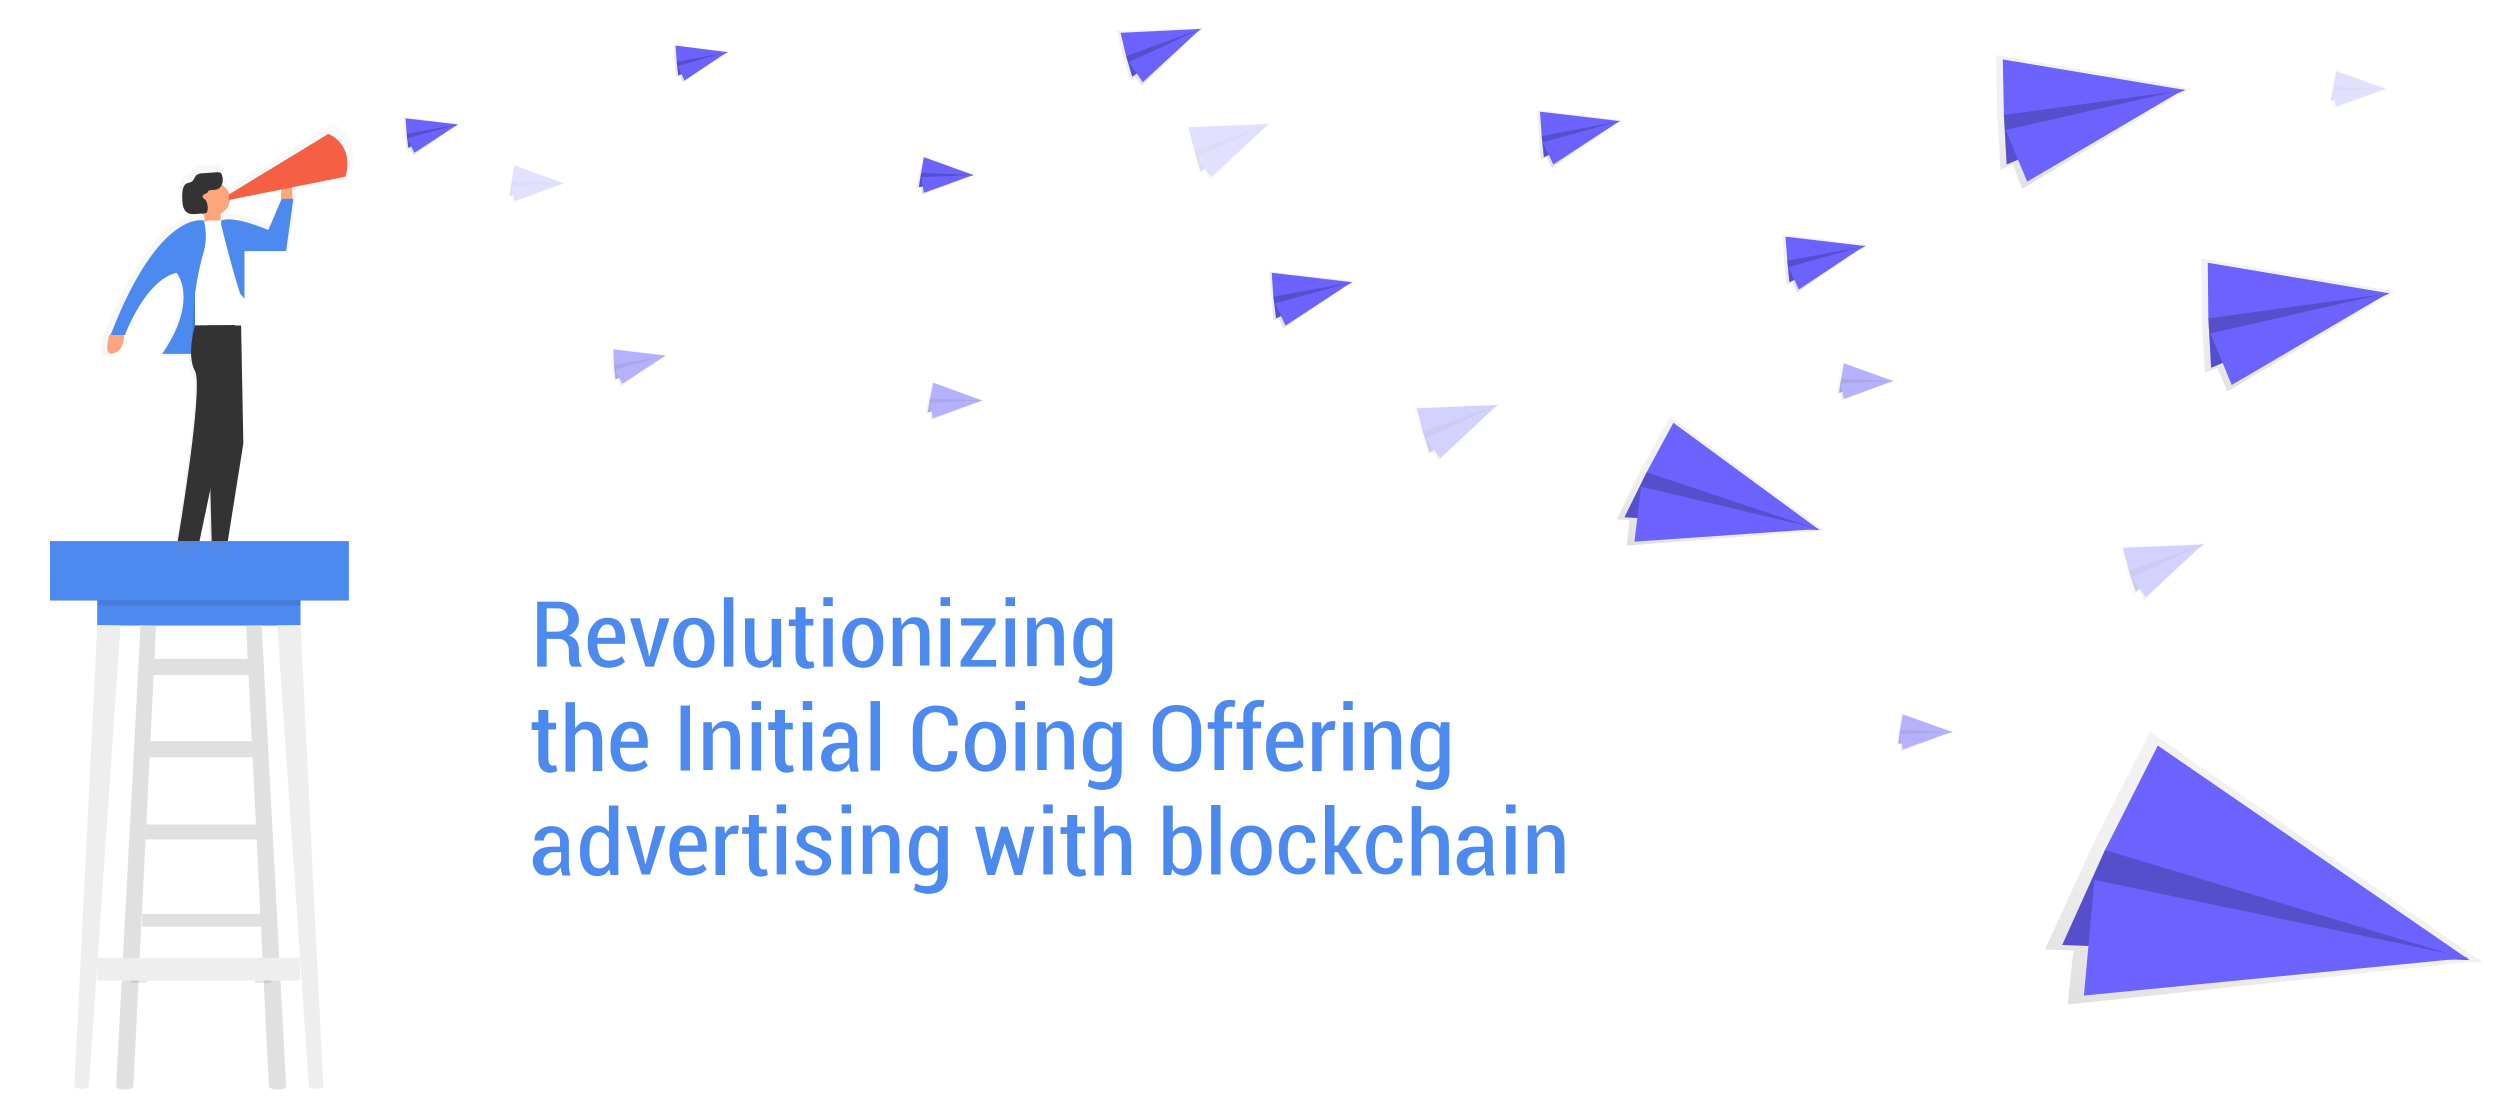 <?xml version="1.0" encoding="utf-8"?>
<!-- Generator: Adobe Illustrator 22.0.1, SVG Export Plug-In . SVG Version: 6.00 Build 0)  -->
<svg version="1.1" id="Layer_1" xmlns="http://www.w3.org/2000/svg" xmlns:xlink="http://www.w3.org/1999/xlink" x="0px" y="0px"
	 viewBox="0 0 450 200" style="enable-background:new 0 0 450 200;" xml:space="preserve">
<style type="text/css">
	.st0{fill:#4D8AF0;}
	.st1{fill:#EEEEEE;}
	.st2{fill:#E0E0E0;}
	.st3{opacity:0.5;}
	.st4{fill:url(#SVGID_1_);}
	.st5{fill:#FDA57D;}
	.st6{opacity:0.1;enable-background:new    ;}
	.st7{fill:#FFFFFF;}
	.st8{fill:#333333;}
	.st9{fill:#F55F44;}
	.st10{fill:url(#SVGID_2_);}
	.st11{fill:#6C63FF;}
	.st12{opacity:0.2;enable-background:new    ;}
	.st13{fill:url(#SVGID_3_);}
	.st14{fill:url(#SVGID_4_);}
	.st15{fill:url(#SVGID_5_);}
	.st16{fill:url(#SVGID_6_);}
	.st17{opacity:0.2;}
	.st18{fill:url(#SVGID_7_);}
	.st19{opacity:0.3;}
	.st20{fill:url(#SVGID_8_);}
	.st21{fill:url(#SVGID_9_);}
	.st22{fill:url(#SVGID_10_);}
	.st23{fill:url(#SVGID_11_);}
	.st24{fill:url(#SVGID_12_);}
	.st25{fill:url(#SVGID_13_);}
	.st26{fill:url(#SVGID_14_);}
	.st27{fill:url(#SVGID_15_);}
	.st28{fill:url(#SVGID_16_);}
	.st29{fill:url(#SVGID_17_);}
	.st30{fill:url(#SVGID_18_);}
	.st31{fill:url(#SVGID_19_);}
	.st32{fill:url(#SVGID_20_);}
	.st33{fill:url(#SVGID_21_);}
	.st34{enable-background:new    ;}
</style>
<rect x="17.5" y="107.4" class="st0" width="36.6" height="5.2"/>
<path class="st1" d="M17.5,112.5l-4.1,82.9c0,0.3,0.6,0.6,1.3,0.6l0,0c0.7,0,1.3-0.2,1.3-0.5l5.7-82.9L17.5,112.5z"/>
<path class="st1" d="M54.1,112.5l4.1,82.9c0,0.3-0.6,0.6-1.3,0.6l0,0c-0.7,0-1.3-0.2-1.3-0.5l-5.7-82.9L54.1,112.5z"/>
<path class="st2" d="M25.3,112.6l-4.4,82.9c0,0.3,0.6,0.6,1.3,0.6h0.5c0.7,0,1.3-0.3,1.3-0.5l4.1-82.9L25.3,112.6z"/>
<path class="st2" d="M47.1,112.6l4.4,82.9c0,0.3-0.6,0.6-1.3,0.6h-0.5c-0.7,0-1.3-0.3-1.3-0.5l-4.1-82.9L47.1,112.6z"/>
<rect x="25.6" y="164.5" class="st2" width="23.7" height="2.3"/>
<rect x="26.1" y="148.4" class="st2" width="20.2" height="2.7"/>
<rect x="26.1" y="133.4" class="st2" width="20.2" height="2.9"/>
<rect x="27.1" y="118.6" class="st2" width="18.4" height="2.9"/>
<rect x="9" y="97.4" class="st0" width="53.8" height="10.7"/>
<g class="st3">
	
		<linearGradient id="SVGID_1_" gradientUnits="userSpaceOnUse" x1="189.994" y1="694.292" x2="189.994" y2="617.318" gradientTransform="matrix(1 0 0 1 -149.07 -595)">
		<stop  offset="0" style="stop-color:#808080;stop-opacity:0.25"/>
		<stop  offset="0.54" style="stop-color:#808080;stop-opacity:0.12"/>
		<stop  offset="1" style="stop-color:#808080;stop-opacity:0.1"/>
	</linearGradient>
	<path class="st4" d="M59.9,22.3L41.2,33.8C41.1,33,40.6,32.4,40,32c0.2-0.5,0.2-1.1,0.1-1.7c0-0.2-0.1-0.3-0.2-0.5
		c-0.2-0.2-0.5-0.2-0.7-0.2l-3,0.2c-0.3,0-0.7,0.1-1,0.3c-0.4,0.3-0.5,1-1,1.3c-0.3,0.2-0.6,0.2-1,0.3c-0.7,0.4-0.8,1.4-0.9,2.2
		c0,1.1,0,2.5,0.7,3.2c0.6,0.5,1.4,0.5,2.1,0.4l0.7,0c0.2,0.1,0.4,0.2,0.6,0.3v1h-0.1c0,0-8.4-2.3-17.6,21.5h-0.1
		c0,0-1.4,4.3,0.8,3.6c1.9-0.7,1.9-2.9,1.9-3.4h0.1c0,0,3.8-10.4,9.8-11.7c0,0,4.3,5.1-2.7,15.3h5.5c0,1.1,0.2,2.3,0.7,3.3
		c1.7,3.1-3.3,32.1-3.3,32.1h4.1l2-9.6l0.2,9.6h3l3-18.5l-0.4-22.3v-5.8l0.5,0.7v-8.9H52l1.4-9.9h-0.1c0-0.7,0-1.4-0.1-2.1l10.1-2
		C64.8,24.1,59.9,22.3,59.9,22.3z M51.1,34.7l-2.4,5.7c0,0-6.5-2.8-8.9-1.8h-0.1v-1.2c1-0.5,1.7-1.5,1.7-2.6l9.8-1.9
		C51,33.4,51,34.1,51.1,34.7L51.1,34.7z"/>
</g>
<path class="st5" d="M52.6,36.2c0,0,0.3-4.2-1.1-3.3c-1.4,0.9-0.8,3.6-0.8,3.6L52.6,36.2z"/>
<path class="st5" d="M19.7,60.2c0,0-1.3,4.1,0.8,3.4c2.1-0.7,1.8-3.4,1.8-3.4S19.7,60.2,19.7,60.2z"/>
<rect x="36.8" y="38.1" class="st5" width="2.9" height="2.4"/>
<rect x="34.5" y="51.4" class="st0" width="2.3" height="10.9"/>
<rect x="34.5" y="51.4" class="st6" width="2.3" height="10.9"/>
<path class="st7" d="M37.9,39.7h2.7c1.6,0,2.8,1.2,2.8,2.6v16.3l0,0h-8.3l0,0V42.3C35.1,40.9,36.4,39.7,37.9,39.7z"/>
<ellipse class="st5" cx="38" cy="35.8" rx="3.4" ry="3.1"/>
<path class="st0" d="M36.7,39.7c0,0-8-2.2-16.8,20.6h2.6c0,0,3.6-9.9,9.3-11.2c0,0,4.1,4.8-2.6,14.6h5.4v-3.2
	c0-4.9,0.6-9.8,1.9-14.6C37.2,43.8,37.2,41.7,36.7,39.7z"/>
<path class="st0" d="M39.8,39.7v0.7c0,0,1.8,7.5,3.4,12.4l0.8,1v-8.6h7.5l1.3-9.4h-2.1l-2.4,5.6C48.3,41.4,42.1,38.7,39.8,39.7z"/>
<path class="st8" d="M35.1,58.6c0,0-1.6,5.3,0,8.2c1.6,2.9-3.1,30.6-3.1,30.6h3.9l5.5-26.1l0.9-12.8L35.1,58.6z"/>
<polygon class="st8" points="43.4,58.6 43.8,79.8 41,97.4 38.1,97.4 37.1,58.6 "/>
<path class="st8" d="M37.4,34.6c0-0.1,0.1-0.2,0.2-0.3c0.1,0,0.2-0.1,0.3-0.1c0.7,0,1.5,0,1.9-0.7c0.3-0.5,0.4-1.2,0.2-1.8
	c0-0.2-0.1-0.3-0.2-0.5c-0.2-0.2-0.4-0.2-0.7-0.2l-2.8,0.2c-0.3,0-0.6,0.1-0.9,0.3c-0.4,0.3-0.5,1-0.9,1.2c-0.3,0.2-0.6,0.2-0.9,0.3
	c-0.6,0.3-0.8,1.3-0.8,2.1c0,1.1,0,2.4,0.7,3c0.5,0.5,1.3,0.5,2,0.4l1.3-0.1c0.1,0,0.2,0,0.4-0.1c0.1-0.2,0.2-0.5,0.2-0.7
	c0-0.6-0.1-1.3-0.5-1.7c-0.1-0.1-0.2-0.1-0.3-0.2C36.1,35,37.2,34.9,37.4,34.6z"/>
<path class="st9" d="M59.1,24.1c0,0,4.7,1.7,3.1,7.7L41.2,36v-1L59.1,24.1z"/>
<rect x="17.6" y="108" class="st6" width="36.5" height="1"/>
<rect x="23.6" y="176.4" class="st6" width="2.9" height="0.5"/>
<rect x="45.9" y="176.4" class="st6" width="2.9" height="0.5"/>
<rect x="17.5" y="172.4" class="st1" width="36.5" height="4.1"/>
<linearGradient id="SVGID_2_" gradientUnits="userSpaceOnUse" x1="261.448" y1="1039.295" x2="261.448" y2="1032.398" gradientTransform="matrix(0.998 -6.540313e-02 6.540313e-02 0.998 -250.789 -992.379)">
	<stop  offset="0" style="stop-color:#808080;stop-opacity:0.25"/>
	<stop  offset="0.54" style="stop-color:#808080;stop-opacity:0.12"/>
	<stop  offset="1" style="stop-color:#808080;stop-opacity:0.1"/>
</linearGradient>
<polygon class="st10" points="82.4,22.5 82.8,22.3 82.7,22.3 82.7,22.3 82.7,22.3 72.6,21.1 72.9,24.2 73.2,27 73.8,26.6 74.4,27.9 
	"/>
<polygon class="st11" points="73.2,24.1 73.5,26.6 82.4,22.4 74.7,22.5 "/>
<polygon class="st12" points="73.2,24.1 73.5,26.6 82.4,22.4 74.7,22.5 "/>
<polygon class="st11" points="73,21.3 82.4,22.4 73.2,24.1 "/>
<polygon class="st11" points="74.6,27.5 82.4,22.4 73.3,24.9 "/>
<linearGradient id="SVGID_3_" gradientUnits="userSpaceOnUse" x1="310.802" y1="1029.475" x2="310.802" y2="1022.577" gradientTransform="matrix(0.998 -6.540313e-02 6.540313e-02 0.998 -250.789 -992.379)">
	<stop  offset="0" style="stop-color:#808080;stop-opacity:0.25"/>
	<stop  offset="0.54" style="stop-color:#808080;stop-opacity:0.12"/>
	<stop  offset="1" style="stop-color:#808080;stop-opacity:0.1"/>
</linearGradient>
<polygon class="st13" points="131,9.5 131.4,9.3 131.3,9.3 131.3,9.2 131.2,9.3 121.2,8.1 121.4,11.2 121.8,13.9 122.4,13.6 
	122.9,14.8 "/>
<polygon class="st11" points="121.8,11.1 122.1,13.6 131,9.4 123.3,9.5 "/>
<polygon class="st12" points="121.8,11.1 122.1,13.6 131,9.4 123.3,9.5 "/>
<polygon class="st11" points="121.6,8.2 131,9.4 121.8,11.1 "/>
<polygon class="st11" points="123.2,14.5 131,9.3 122,11.9 "/>
<linearGradient id="SVGID_4_" gradientUnits="userSpaceOnUse" x1="258.209" y1="1191.161" x2="258.209" y2="1180.57" gradientTransform="matrix(0.973 -0.233 0.233 0.973 -317.821 -1084.087)">
	<stop  offset="0" style="stop-color:#808080;stop-opacity:0.25"/>
	<stop  offset="0.54" style="stop-color:#808080;stop-opacity:0.12"/>
	<stop  offset="1" style="stop-color:#808080;stop-opacity:0.1"/>
</linearGradient>
<polygon class="st14" points="216.1,5.4 216.7,5 216.5,5 216.6,5 216.5,5 201,5.6 202.2,10.3 203.5,14.3 204.3,13.8 205.5,15.4 "/>
<polygon class="st11" points="202.7,10.1 203.8,13.8 216.2,5.2 204.5,7.4 "/>
<polygon class="st12" points="202.7,10.1 203.8,13.8 216.2,5.2 204.5,7.4 "/>
<polygon class="st11" points="201.7,5.9 216.2,5.2 202.7,10.1 "/>
<polygon class="st11" points="205.7,14.8 216.1,5.2 203.2,11.2 "/>
<linearGradient id="SVGID_5_" gradientUnits="userSpaceOnUse" x1="491.558" y1="786.146" x2="491.558" y2="779.256" gradientTransform="matrix(0.984 0.177 -0.177 0.984 -174.831 -825.067)">
	<stop  offset="0" style="stop-color:#808080;stop-opacity:0.25"/>
	<stop  offset="0.54" style="stop-color:#808080;stop-opacity:0.12"/>
	<stop  offset="1" style="stop-color:#808080;stop-opacity:0.1"/>
</linearGradient>
<polygon class="st15" points="175.2,31.6 175.6,31.5 175.5,31.5 175.5,31.5 175.5,31.5 166.1,28.1 165.5,31.1 165,33.8 165.7,33.7 
	166,35 "/>
<polygon class="st11" points="165.8,31.1 165.4,33.7 175.2,31.5 167.6,29.9 "/>
<polygon class="st12" points="165.8,31.1 165.4,33.7 175.2,31.5 167.6,29.9 "/>
<polygon class="st11" points="166.3,28.3 175.2,31.5 165.8,31.1 "/>
<polygon class="st11" points="166.3,34.7 175.2,31.5 165.8,31.9 "/>
<g class="st3">
	
		<linearGradient id="SVGID_6_" gradientUnits="userSpaceOnUse" x1="296.036" y1="1083.248" x2="296.036" y2="1076.351" gradientTransform="matrix(0.998 -6.540313e-02 6.540313e-02 0.998 -250.789 -992.379)">
		<stop  offset="0" style="stop-color:#808080;stop-opacity:0.25"/>
		<stop  offset="0.54" style="stop-color:#808080;stop-opacity:0.12"/>
		<stop  offset="1" style="stop-color:#808080;stop-opacity:0.1"/>
	</linearGradient>
	<polygon class="st16" points="119.8,64.1 120.2,63.9 120.1,63.9 120.1,63.9 120,63.9 110,62.7 110.2,65.8 110.5,68.5 111.2,68.3 
		111.7,69.5 	"/>
	<polygon class="st11" points="110.5,65.7 110.8,68.3 119.8,64 112.1,64.2 	"/>
	<polygon class="st12" points="110.5,65.7 110.8,68.3 119.8,64 112.1,64.2 	"/>
	<polygon class="st11" points="110.4,62.9 119.8,64 110.5,65.7 	"/>
	<polygon class="st11" points="112,69.1 119.8,64 110.7,66.5 	"/>
</g>
<g class="st17">
	
		<linearGradient id="SVGID_7_" gradientUnits="userSpaceOnUse" x1="266.184" y1="1210.599" x2="266.184" y2="1200.004" gradientTransform="matrix(0.973 -0.233 0.233 0.973 -317.821 -1084.087)">
		<stop  offset="0" style="stop-color:#808080;stop-opacity:0.25"/>
		<stop  offset="0.54" style="stop-color:#808080;stop-opacity:0.12"/>
		<stop  offset="1" style="stop-color:#808080;stop-opacity:0.1"/>
	</linearGradient>
	<polygon class="st18" points="228.4,22.4 228.9,22.1 228.8,22.1 228.8,22 228.8,22.1 213.3,22.7 214.5,27.3 215.7,31.4 216.6,30.8 
		217.8,32.5 	"/>
	<polygon class="st11" points="215,27.1 216.1,30.9 228.5,22.3 216.8,24.4 	"/>
	<polygon class="st12" points="215,27.1 216.1,30.9 228.5,22.3 216.8,24.4 	"/>
	<polygon class="st11" points="213.9,22.9 228.5,22.3 215,27.1 	"/>
	<polygon class="st11" points="218,31.9 228.4,22.3 215.4,28.2 	"/>
</g>
<g class="st19">
	
		<linearGradient id="SVGID_8_" gradientUnits="userSpaceOnUse" x1="294.369" y1="1269.402" x2="294.369" y2="1258.807" gradientTransform="matrix(0.973 -0.233 0.233 0.973 -317.821 -1084.087)">
		<stop  offset="0" style="stop-color:#808080;stop-opacity:0.25"/>
		<stop  offset="0.54" style="stop-color:#808080;stop-opacity:0.12"/>
		<stop  offset="1" style="stop-color:#808080;stop-opacity:0.1"/>
	</linearGradient>
	<polygon class="st20" points="269.5,73 270,72.7 269.9,72.7 269.9,72.6 269.9,72.7 254.4,73.3 255.7,77.9 256.9,82 257.7,81.4 
		258.9,83.1 	"/>
	<polygon class="st11" points="256.1,77.7 257.3,81.5 269.6,72.9 257.9,75 	"/>
	<polygon class="st12" points="256.1,77.7 257.3,81.5 269.6,72.9 257.9,75 	"/>
	<polygon class="st11" points="255,73.5 269.6,72.9 256.1,77.7 	"/>
	<polygon class="st11" points="259.2,82.5 269.5,72.9 256.6,78.9 	"/>
</g>
<g class="st19">
	
		<linearGradient id="SVGID_9_" gradientUnits="userSpaceOnUse" x1="412.136" y1="1323.39" x2="412.136" y2="1312.796" gradientTransform="matrix(0.973 -0.233 0.233 0.973 -317.821 -1084.087)">
		<stop  offset="0" style="stop-color:#808080;stop-opacity:0.25"/>
		<stop  offset="0.54" style="stop-color:#808080;stop-opacity:0.12"/>
		<stop  offset="1" style="stop-color:#808080;stop-opacity:0.1"/>
	</linearGradient>
	<polygon class="st21" points="396.6,98.1 397.2,97.7 397,97.7 397.1,97.7 397,97.7 381.5,98.3 382.7,103 384,107.1 384.8,106.4 
		386,108.2 	"/>
	<polygon class="st11" points="383.2,102.8 384.4,106.5 396.7,98 385,100.1 	"/>
	<polygon class="st12" points="383.2,102.8 384.4,106.5 396.7,98 385,100.1 	"/>
	<polygon class="st11" points="382.1,98.6 396.7,98 383.2,102.8 	"/>
	<polygon class="st11" points="386.2,107.5 396.6,97.9 383.7,103.9 	"/>
</g>
<g class="st3">
	
		<linearGradient id="SVGID_10_" gradientUnits="userSpaceOnUse" x1="500.326" y1="825.815" x2="500.326" y2="818.925" gradientTransform="matrix(0.984 0.177 -0.177 0.984 -174.831 -825.067)">
		<stop  offset="0" style="stop-color:#808080;stop-opacity:0.25"/>
		<stop  offset="0.54" style="stop-color:#808080;stop-opacity:0.12"/>
		<stop  offset="1" style="stop-color:#808080;stop-opacity:0.1"/>
	</linearGradient>
	<polygon class="st22" points="176.8,72.2 177.2,72.1 177.1,72.1 177.1,72.1 177.1,72.1 167.7,68.6 167.1,71.7 166.6,74.5 
		167.3,74.3 167.6,75.6 	"/>
	<polygon class="st11" points="167.4,71.7 167,74.2 176.8,72.1 169.2,70.5 	"/>
	<polygon class="st12" points="167.4,71.7 167,74.2 176.8,72.1 169.2,70.5 	"/>
	<polygon class="st11" points="168,68.9 176.8,72.1 167.4,71.7 	"/>
	<polygon class="st11" points="167.9,75.3 176.8,72.1 167.4,72.5 	"/>
</g>
<g class="st3">
	
		<linearGradient id="SVGID_11_" gradientUnits="userSpaceOnUse" x1="682.734" y1="853.586" x2="682.734" y2="846.696" gradientTransform="matrix(0.984 0.177 -0.177 0.984 -174.831 -825.067)">
		<stop  offset="0" style="stop-color:#808080;stop-opacity:0.25"/>
		<stop  offset="0.54" style="stop-color:#808080;stop-opacity:0.12"/>
		<stop  offset="1" style="stop-color:#808080;stop-opacity:0.1"/>
	</linearGradient>
	<polygon class="st23" points="351.4,131.8 351.8,131.7 351.7,131.7 351.8,131.7 351.7,131.7 342.3,128.3 341.7,131.3 341.3,134.1 
		342,133.9 342.2,135.3 	"/>
	<polygon class="st11" points="342,131.4 341.7,133.9 351.5,131.8 343.8,130.2 	"/>
	<polygon class="st12" points="342,131.4 341.7,133.9 351.5,131.8 343.8,130.2 	"/>
	<polygon class="st11" points="342.5,128.6 351.5,131.8 342,131.4 	"/>
	<polygon class="st11" points="342.5,134.9 351.4,131.7 342,132.2 	"/>
</g>
<g class="st3">
	
		<linearGradient id="SVGID_12_" gradientUnits="userSpaceOnUse" x1="661.041" y1="793.328" x2="661.041" y2="786.439" gradientTransform="matrix(0.984 0.177 -0.177 0.984 -174.831 -825.067)">
		<stop  offset="0" style="stop-color:#808080;stop-opacity:0.25"/>
		<stop  offset="0.54" style="stop-color:#808080;stop-opacity:0.12"/>
		<stop  offset="1" style="stop-color:#808080;stop-opacity:0.1"/>
	</linearGradient>
	<polygon class="st24" points="340.7,68.7 341.1,68.6 341,68.6 341.1,68.6 341,68.6 331.6,65.1 331,68.2 330.6,70.9 331.3,70.8 
		331.5,72.1 	"/>
	<polygon class="st11" points="331.4,68.2 331,70.7 340.8,68.6 333.2,67 	"/>
	<polygon class="st12" points="331.4,68.2 331,70.7 340.8,68.6 333.2,67 	"/>
	<polygon class="st11" points="331.9,65.4 340.8,68.6 331.4,68.2 	"/>
	<polygon class="st11" points="331.9,71.8 340.7,68.6 331.3,69 	"/>
</g>
<g class="st17">
	
		<linearGradient id="SVGID_13_" gradientUnits="userSpaceOnUse" x1="738.971" y1="725.841" x2="738.971" y2="718.953" gradientTransform="matrix(0.984 0.177 -0.177 0.984 -174.831 -825.067)">
		<stop  offset="0" style="stop-color:#808080;stop-opacity:0.25"/>
		<stop  offset="0.54" style="stop-color:#808080;stop-opacity:0.12"/>
		<stop  offset="1" style="stop-color:#808080;stop-opacity:0.1"/>
	</linearGradient>
	<polygon class="st25" points="429.4,16.1 429.8,16 429.7,16 429.7,15.9 429.7,15.9 420.2,12.5 419.7,15.6 419.3,18.4 419.9,18.2 
		420.2,19.5 	"/>
	<polygon class="st11" points="420,15.6 419.6,18.1 429.4,16 421.8,14.4 	"/>
	<polygon class="st12" points="420,15.6 419.6,18.1 429.4,16 421.8,14.4 	"/>
	<polygon class="st11" points="420.5,12.8 429.4,16 420,15.6 	"/>
	<polygon class="st11" points="420.5,19.2 429.4,16 419.9,16.4 	"/>
</g>
<g class="st17">
	
		<linearGradient id="SVGID_14_" gradientUnits="userSpaceOnUse" x1="419.27" y1="800.673" x2="419.27" y2="793.783" gradientTransform="matrix(0.984 0.177 -0.177 0.984 -174.831 -825.067)">
		<stop  offset="0" style="stop-color:#808080;stop-opacity:0.25"/>
		<stop  offset="0.54" style="stop-color:#808080;stop-opacity:0.12"/>
		<stop  offset="1" style="stop-color:#808080;stop-opacity:0.1"/>
	</linearGradient>
	<polygon class="st26" points="101.5,33.1 101.9,33 101.8,33 101.8,33 101.8,33 92.3,29.6 91.8,32.6 91.4,35.4 92,35.2 92.3,36.5 	
		"/>
	<polygon class="st11" points="92.1,32.7 91.8,35.2 101.5,33 93.9,31.4 	"/>
	<polygon class="st12" points="92.1,32.7 91.8,35.2 101.5,33 93.9,31.4 	"/>
	<polygon class="st11" points="92.6,29.8 101.5,33 92.1,32.7 	"/>
	<polygon class="st11" points="92.6,36.2 101.5,33 92,33.4 	"/>
</g>
<linearGradient id="SVGID_15_" gradientUnits="userSpaceOnUse" x1="467.748" y1="1055.014" x2="467.748" y2="1044.474" gradientTransform="matrix(0.998 -6.540313e-02 6.540313e-02 0.998 -250.789 -992.379)">
	<stop  offset="0" style="stop-color:#808080;stop-opacity:0.25"/>
	<stop  offset="0.54" style="stop-color:#808080;stop-opacity:0.12"/>
	<stop  offset="1" style="stop-color:#808080;stop-opacity:0.1"/>
</linearGradient>
<polygon class="st27" points="291.5,22 292.1,21.7 292,21.7 292,21.6 291.9,21.6 276.6,19.8 277,24.6 277.4,28.8 278.4,28.3 
	279.3,30.2 "/>
<polygon class="st11" points="277.5,24.5 277.9,28.3 291.6,21.8 279.7,22 "/>
<polygon class="st12" points="277.5,24.5 277.9,28.3 291.6,21.8 279.7,22 "/>
<polygon class="st11" points="277.2,20.1 291.6,21.8 277.5,24.5 "/>
<polygon class="st11" points="279.6,29.6 291.5,21.8 277.7,25.6 "/>
<linearGradient id="SVGID_16_" gradientUnits="userSpaceOnUse" x1="664.718" y1="600.591" x2="664.718" y2="576.297" gradientTransform="matrix(0.89 0.455 -0.455 0.89 -13.882 -732.983)">
	<stop  offset="0" style="stop-color:#808080;stop-opacity:0.25"/>
	<stop  offset="0.54" style="stop-color:#808080;stop-opacity:0.12"/>
	<stop  offset="1" style="stop-color:#808080;stop-opacity:0.1"/>
</linearGradient>
<polygon class="st28" points="327.2,95.6 328.6,95.7 328.4,95.5 328.6,95.5 328.4,95.5 300.6,75 295.3,84.7 291,93.5 293.3,93.6 
	292.8,98.2 "/>
<polygon class="st11" points="296.4,85 292.4,93.1 327.5,95.4 303.8,82.8 "/>
<polygon class="st12" points="296.4,85 292.4,93.1 327.5,95.4 303.8,82.8 "/>
<polygon class="st11" points="301.2,76.1 327.5,95.4 296.4,85 "/>
<polygon class="st11" points="294.2,97.5 327.4,95.2 295.4,87.6 "/>
<linearGradient id="SVGID_17_" gradientUnits="userSpaceOnUse" x1="728.118" y1="773.583" x2="728.118" y2="722.886" gradientTransform="matrix(0.9 0.43 -0.43 0.9 74.57 -816.05)">
	<stop  offset="0" style="stop-color:#808080;stop-opacity:0.25"/>
	<stop  offset="0.54" style="stop-color:#808080;stop-opacity:0.12"/>
	<stop  offset="1" style="stop-color:#808080;stop-opacity:0.1"/>
</linearGradient>
<polygon class="st29" points="444,173.2 447,173.3 446.5,172.9 446.7,172.9 446.3,172.8 387,131.7 376.6,152.3 368.1,170.9 
	373.2,171.1 372.2,180.8 "/>
<polygon class="st11" points="378.9,153 371.2,170.1 444.5,172.8 394.3,147.9 "/>
<polygon class="st12" points="378.9,153 371.2,170.1 444.5,172.8 394.3,147.9 "/>
<polygon class="st11" points="388.4,134.2 444.5,172.8 378.9,153 "/>
<polygon class="st11" points="375.1,179.2 444.3,172.4 377,158.4 "/>
<linearGradient id="SVGID_18_" gradientUnits="userSpaceOnUse" x1="598.802" y1="1011.347" x2="598.802" y2="987.271" gradientTransform="matrix(1 -1.000000e-02 1.000000e-02 1 -231.79 -969.66)">
	<stop  offset="0" style="stop-color:#808080;stop-opacity:0.25"/>
	<stop  offset="0.54" style="stop-color:#808080;stop-opacity:0.12"/>
	<stop  offset="1" style="stop-color:#808080;stop-opacity:0.1"/>
</linearGradient>
<polygon class="st30" points="393.2,16.5 394.5,15.9 394.2,15.9 394.3,15.8 394.1,15.9 359.3,9.9 359.5,20.9 360.1,30.6 362.3,29.6 
	364,34 "/>
<polygon class="st11" points="360.7,20.7 361.2,29.6 393.3,16.2 366.1,15.4 "/>
<polygon class="st12" points="360.7,20.7 361.2,29.6 393.3,16.2 366.1,15.4 "/>
<polygon class="st11" points="360.5,10.7 393.3,16.2 360.7,20.7 "/>
<polygon class="st11" points="364.9,32.7 393.1,16.1 361,23.4 "/>
<linearGradient id="SVGID_19_" gradientUnits="userSpaceOnUse" x1="635.268" y1="1048.444" x2="635.268" y2="1024.382" gradientTransform="matrix(1 -1.000000e-02 1.000000e-02 1 -231.79 -969.66)">
	<stop  offset="0" style="stop-color:#808080;stop-opacity:0.25"/>
	<stop  offset="0.54" style="stop-color:#808080;stop-opacity:0.12"/>
	<stop  offset="1" style="stop-color:#808080;stop-opacity:0.1"/>
</linearGradient>
<polygon class="st31" points="430,53.1 431.3,52.5 431,52.5 431.1,52.4 430.9,52.4 396.2,46.5 396.3,57.5 396.9,67.1 399.1,66.2 
	400.9,70.5 "/>
<polygon class="st11" points="397.5,57.3 398,66.2 430.1,52.8 403,52 "/>
<polygon class="st12" points="397.5,57.3 398,66.2 430.1,52.8 403,52 "/>
<polygon class="st11" points="397.4,47.3 430.1,52.8 397.5,57.3 "/>
<polygon class="st11" points="401.7,69.3 430,52.7 397.9,60 "/>
<linearGradient id="SVGID_20_" gradientUnits="userSpaceOnUse" x1="417.737" y1="1080.762" x2="417.737" y2="1070.222" gradientTransform="matrix(0.998 -6.540313e-02 6.540313e-02 0.998 -250.789 -992.379)">
	<stop  offset="0" style="stop-color:#808080;stop-opacity:0.25"/>
	<stop  offset="0.54" style="stop-color:#808080;stop-opacity:0.12"/>
	<stop  offset="1" style="stop-color:#808080;stop-opacity:0.1"/>
</linearGradient>
<polygon class="st32" points="243.3,50.9 243.9,50.6 243.8,50.6 243.8,50.6 243.7,50.6 228.4,48.8 228.8,53.5 229.2,57.7 
	230.2,57.3 231,59.1 "/>
<polygon class="st11" points="229.2,53.4 229.7,57.3 243.4,50.8 231.5,51 "/>
<polygon class="st12" points="229.2,53.4 229.7,57.3 243.4,50.8 231.5,51 "/>
<polygon class="st11" points="228.9,49.1 243.4,50.8 229.2,53.4 "/>
<polygon class="st11" points="231.4,58.6 243.3,50.8 229.5,54.6 "/>
<linearGradient id="SVGID_21_" gradientUnits="userSpaceOnUse" x1="510.33" y1="1080.305" x2="510.33" y2="1069.762" gradientTransform="matrix(0.998 -6.540313e-02 6.540313e-02 0.998 -250.789 -992.379)">
	<stop  offset="0" style="stop-color:#808080;stop-opacity:0.25"/>
	<stop  offset="0.54" style="stop-color:#808080;stop-opacity:0.12"/>
	<stop  offset="1" style="stop-color:#808080;stop-opacity:0.1"/>
</linearGradient>
<polygon class="st33" points="335.7,44.4 336.3,44.1 336.2,44.1 336.2,44.1 336.1,44.1 320.8,42.2 321.1,47 321.6,51.2 322.6,50.8 
	323.5,52.6 "/>
<polygon class="st11" points="321.7,46.9 322.1,50.8 335.8,44.3 323.9,44.5 "/>
<polygon class="st12" points="321.7,46.9 322.1,50.8 335.8,44.3 323.9,44.5 "/>
<polygon class="st11" points="321.4,42.6 335.8,44.3 321.7,46.9 "/>
<polygon class="st11" points="323.8,52.1 335.7,44.2 321.9,48.1 "/>
<g class="st34">
	<path class="st0" d="M98.4,115v5h-1.7v-11.7h3.7c1.2,0,2.1,0.3,2.8,0.9s1,1.4,1,2.5c0,0.6-0.2,1.1-0.5,1.6
		c-0.3,0.5-0.7,0.8-1.3,1.1c0.6,0.2,1.1,0.5,1.4,1c0.3,0.5,0.4,1.1,0.4,1.7v1c0,0.4,0,0.7,0.1,1c0.1,0.3,0.2,0.5,0.4,0.7v0.2h-1.8
		c-0.2-0.2-0.3-0.4-0.4-0.8c-0.1-0.4-0.1-0.7-0.1-1.1v-1c0-0.7-0.2-1.2-0.5-1.5c-0.3-0.4-0.8-0.6-1.3-0.6H98.4z M98.4,113.7h1.8
		c0.7,0,1.2-0.2,1.6-0.5c0.3-0.4,0.5-0.9,0.5-1.5c0-0.7-0.2-1.2-0.5-1.6c-0.3-0.4-0.8-0.6-1.5-0.6h-1.9V113.7z"/>
	<path class="st0" d="M109.5,120.2c-1.1,0-2.1-0.4-2.7-1.2c-0.7-0.8-1-1.8-1-3.1v-0.4c0-1.3,0.3-2.3,1-3.1c0.6-0.8,1.5-1.2,2.5-1.2
		c1.1,0,1.9,0.3,2.4,1c0.5,0.7,0.8,1.6,0.8,2.8v0.9h-5c0,0.9,0.2,1.6,0.5,2.2c0.3,0.5,0.9,0.8,1.6,0.8c0.5,0,0.9-0.1,1.3-0.2
		c0.4-0.1,0.7-0.3,1-0.6l0.6,1c-0.3,0.3-0.7,0.6-1.2,0.8C110.7,120.1,110.1,120.2,109.5,120.2z M109.3,112.4c-0.5,0-0.9,0.2-1.2,0.7
		c-0.3,0.4-0.5,1-0.6,1.7h3.3v-0.2c0-0.7-0.1-1.2-0.4-1.6C110.2,112.6,109.9,112.4,109.3,112.4z"/>
	<path class="st0" d="M116.7,117.4l0.1,0.7h0.1l0.2-0.7l1.6-6.1h1.8l-2.8,8.7h-1.5l-2.8-8.7h1.8L116.7,117.4z"/>
	<path class="st0" d="M121.2,115.6c0-1.3,0.3-2.3,1-3.2c0.6-0.8,1.5-1.2,2.7-1.2c1.1,0,2,0.4,2.7,1.2c0.7,0.8,1,1.9,1,3.2v0.2
		c0,1.3-0.3,2.3-1,3.2c-0.6,0.8-1.5,1.2-2.7,1.2c-1.1,0-2-0.4-2.7-1.2s-1-1.9-1-3.2V115.6z M123,115.8c0,0.9,0.2,1.7,0.5,2.3
		c0.3,0.6,0.8,0.9,1.4,0.9c0.6,0,1.1-0.3,1.4-0.9c0.3-0.6,0.5-1.3,0.5-2.3v-0.2c0-0.9-0.2-1.7-0.5-2.3c-0.3-0.6-0.8-0.9-1.4-0.9
		c-0.6,0-1.1,0.3-1.4,0.9c-0.3,0.6-0.5,1.3-0.5,2.3V115.8z"/>
	<path class="st0" d="M132,120h-1.7v-12.5h1.7V120z"/>
	<path class="st0" d="M139.1,118.7c-0.3,0.5-0.6,0.8-1,1.1c-0.4,0.2-0.8,0.4-1.3,0.4c-0.8,0-1.5-0.3-2-0.9s-0.7-1.6-0.7-2.9v-5.1
		h1.7v5.1c0,0.9,0.1,1.6,0.3,2s0.6,0.6,1,0.6c0.4,0,0.8-0.1,1.1-0.3c0.3-0.2,0.5-0.5,0.7-0.8v-6.5h1.7v8.7h-1.5L139.1,118.7z"/>
	<path class="st0" d="M145,109.2v2.2h1.4v1.2H145v5.2c0,0.4,0.1,0.8,0.2,1c0.1,0.2,0.3,0.3,0.6,0.3c0.1,0,0.2,0,0.3,0
		c0.1,0,0.2,0,0.3-0.1l0.2,1.1c-0.2,0.1-0.3,0.1-0.6,0.2c-0.2,0-0.4,0.1-0.6,0.1c-0.7,0-1.2-0.2-1.6-0.6c-0.4-0.4-0.6-1-0.6-1.9
		v-5.2H142v-1.2h1.2v-2.2H145z"/>
	<path class="st0" d="M149.9,109.1h-1.7v-1.6h1.7V109.1z M149.9,120h-1.7v-8.7h1.7V120z"/>
	<path class="st0" d="M151.6,115.6c0-1.3,0.3-2.3,1-3.2c0.6-0.8,1.5-1.2,2.7-1.2c1.1,0,2,0.4,2.7,1.2c0.7,0.8,1,1.9,1,3.2v0.2
		c0,1.3-0.3,2.3-1,3.2c-0.6,0.8-1.5,1.2-2.7,1.2c-1.1,0-2-0.4-2.7-1.2s-1-1.9-1-3.2V115.6z M153.4,115.8c0,0.9,0.2,1.7,0.5,2.3
		c0.3,0.6,0.8,0.9,1.4,0.9c0.6,0,1.1-0.3,1.4-0.9c0.3-0.6,0.5-1.3,0.5-2.3v-0.2c0-0.9-0.2-1.7-0.5-2.3c-0.3-0.6-0.8-0.9-1.4-0.9
		c-0.6,0-1.1,0.3-1.4,0.9c-0.3,0.6-0.5,1.3-0.5,2.3V115.8z"/>
	<path class="st0" d="M162.2,111.3l0.1,1.3c0.3-0.5,0.6-0.8,1-1.1c0.4-0.3,0.9-0.4,1.4-0.4c0.8,0,1.5,0.3,1.9,0.8
		c0.5,0.6,0.7,1.4,0.7,2.6v5.3h-1.7v-5.3c0-0.8-0.1-1.4-0.4-1.7c-0.2-0.3-0.6-0.5-1.1-0.5c-0.4,0-0.7,0.1-1,0.3
		c-0.3,0.2-0.5,0.5-0.7,0.8v6.5h-1.7v-8.7H162.2z"/>
	<path class="st0" d="M171,109.1h-1.7v-1.6h1.7V109.1z M171,120h-1.7v-8.7h1.7V120z"/>
	<path class="st0" d="M174.8,118.8h4.5v1.2h-6.4v-1l4.3-6.4h-4.2v-1.3h6.2v1L174.8,118.8z"/>
	<path class="st0" d="M182.7,109.1H181v-1.6h1.7V109.1z M182.7,120H181v-8.7h1.7V120z"/>
	<path class="st0" d="M186.4,111.3l0.1,1.3c0.3-0.5,0.6-0.8,1-1.1c0.4-0.3,0.9-0.4,1.4-0.4c0.8,0,1.5,0.3,1.9,0.8
		c0.5,0.6,0.7,1.4,0.7,2.6v5.3h-1.7v-5.3c0-0.8-0.1-1.4-0.4-1.7c-0.2-0.3-0.6-0.5-1.1-0.5c-0.4,0-0.7,0.1-1,0.3
		c-0.3,0.2-0.5,0.5-0.7,0.8v6.5h-1.7v-8.7H186.4z"/>
	<path class="st0" d="M193.2,115.8c0-1.4,0.3-2.5,0.8-3.3s1.3-1.3,2.3-1.3c0.5,0,0.9,0.1,1.3,0.3c0.4,0.2,0.7,0.5,0.9,0.9l0.2-1.1
		h1.5v8.7c0,1.1-0.3,2-0.9,2.6c-0.6,0.6-1.5,0.9-2.7,0.9c-0.4,0-0.8-0.1-1.3-0.2c-0.4-0.1-0.8-0.3-1.2-0.5l0.3-1.2
		c0.3,0.2,0.7,0.3,1,0.4c0.4,0.1,0.7,0.1,1.1,0.1c0.6,0,1.1-0.2,1.4-0.5c0.3-0.4,0.5-0.9,0.5-1.6v-0.9c-0.3,0.3-0.5,0.6-0.9,0.8
		s-0.7,0.3-1.2,0.3c-1,0-1.7-0.4-2.3-1.2s-0.8-1.8-0.8-3.1V115.8z M194.9,116c0,0.9,0.1,1.6,0.4,2.2c0.3,0.5,0.7,0.8,1.4,0.8
		c0.4,0,0.7-0.1,1-0.3c0.3-0.2,0.5-0.5,0.7-0.8v-4.3c-0.2-0.4-0.4-0.6-0.7-0.8c-0.3-0.2-0.6-0.3-1-0.3c-0.6,0-1.1,0.3-1.4,0.9
		c-0.3,0.6-0.4,1.4-0.4,2.4V116z"/>
</g>
<g class="st34">
	<path class="st0" d="M98.7,127.9v2.2h1.4v1.2h-1.4v5.2c0,0.4,0.1,0.8,0.2,1c0.1,0.2,0.3,0.3,0.6,0.3c0.1,0,0.2,0,0.3,0
		c0.1,0,0.2,0,0.3-0.1l0.2,1.1c-0.2,0.1-0.3,0.1-0.6,0.2c-0.2,0-0.4,0.1-0.6,0.1c-0.7,0-1.2-0.2-1.6-0.6c-0.4-0.4-0.6-1-0.6-1.9
		v-5.2h-1.2V130h1.2v-2.2H98.7z"/>
	<path class="st0" d="M103.4,131.2c0.3-0.4,0.6-0.7,1-1s0.8-0.3,1.3-0.3c0.8,0,1.5,0.3,2,0.9c0.5,0.6,0.7,1.5,0.7,2.7v5.3h-1.7v-5.3
		c0-0.8-0.1-1.4-0.4-1.7c-0.2-0.3-0.6-0.5-1.1-0.5c-0.4,0-0.7,0.1-1,0.3c-0.3,0.2-0.5,0.4-0.7,0.8v6.5h-1.7v-12.5h1.7V131.2z"/>
	<path class="st0" d="M113.6,138.9c-1.1,0-2.1-0.4-2.7-1.2c-0.7-0.8-1-1.8-1-3.1v-0.4c0-1.3,0.3-2.3,1-3.1c0.6-0.8,1.5-1.2,2.5-1.2
		c1.1,0,1.9,0.3,2.4,1c0.5,0.7,0.8,1.6,0.8,2.8v0.9h-5c0,0.9,0.2,1.6,0.5,2.2c0.3,0.5,0.9,0.8,1.6,0.8c0.5,0,0.9-0.1,1.3-0.2
		c0.4-0.1,0.7-0.3,1-0.6l0.6,1c-0.3,0.3-0.7,0.6-1.2,0.8C114.8,138.8,114.3,138.9,113.6,138.9z M113.5,131.1c-0.5,0-0.9,0.2-1.2,0.7
		c-0.3,0.4-0.5,1-0.6,1.7h3.3v-0.2c0-0.7-0.1-1.2-0.4-1.6C114.4,131.3,114,131.1,113.5,131.1z"/>
	<path class="st0" d="M124.2,138.7h-1.7V127h1.7V138.7z"/>
	<path class="st0" d="M128.1,130l0.1,1.3c0.3-0.5,0.6-0.8,1-1.1c0.4-0.3,0.9-0.4,1.4-0.4c0.8,0,1.5,0.3,1.9,0.8
		c0.5,0.6,0.7,1.4,0.7,2.6v5.3h-1.7v-5.3c0-0.8-0.1-1.4-0.4-1.7c-0.2-0.3-0.6-0.5-1.1-0.5c-0.4,0-0.7,0.1-1,0.3
		c-0.3,0.2-0.5,0.5-0.7,0.8v6.5h-1.7V130H128.1z"/>
	<path class="st0" d="M137,127.8h-1.7v-1.6h1.7V127.8z M137,138.7h-1.7V130h1.7V138.7z"/>
	<path class="st0" d="M141.3,127.9v2.2h1.4v1.2h-1.4v5.2c0,0.4,0.1,0.8,0.2,1c0.1,0.2,0.3,0.3,0.6,0.3c0.1,0,0.2,0,0.3,0
		c0.1,0,0.2,0,0.3-0.1l0.2,1.1c-0.2,0.1-0.3,0.1-0.6,0.2c-0.2,0-0.4,0.1-0.6,0.1c-0.7,0-1.2-0.2-1.6-0.6c-0.4-0.4-0.6-1-0.6-1.9
		v-5.2h-1.2V130h1.2v-2.2H141.3z"/>
	<path class="st0" d="M146.2,127.8h-1.7v-1.6h1.7V127.8z M146.2,138.7h-1.7V130h1.7V138.7z"/>
	<path class="st0" d="M153.1,138.7c-0.1-0.3-0.1-0.5-0.2-0.7c0-0.2-0.1-0.4-0.1-0.6c-0.2,0.4-0.6,0.8-1,1.1
		c-0.4,0.3-0.9,0.4-1.4,0.4c-0.8,0-1.5-0.2-1.9-0.7s-0.7-1.1-0.7-1.9c0-0.8,0.3-1.5,0.9-1.9c0.6-0.5,1.5-0.7,2.6-0.7h1.4v-0.9
		c0-0.5-0.1-0.9-0.4-1.2c-0.3-0.3-0.6-0.4-1.1-0.4c-0.4,0-0.8,0.1-1,0.4c-0.2,0.3-0.4,0.6-0.4,1l-1.7,0l0,0c0-0.7,0.2-1.3,0.8-1.8
		c0.6-0.5,1.4-0.8,2.3-0.8c0.9,0,1.7,0.3,2.2,0.8c0.6,0.5,0.9,1.2,0.9,2.2v4c0,0.3,0,0.7,0.1,1c0,0.3,0.1,0.6,0.2,0.9H153.1z
		 M150.9,137.6c0.5,0,0.9-0.1,1.3-0.4s0.6-0.6,0.7-1v-1.5h-1.4c-0.5,0-1,0.2-1.3,0.5s-0.5,0.7-0.5,1.1c0,0.4,0.1,0.7,0.3,1
		C150.2,137.5,150.5,137.6,150.9,137.6z"/>
	<path class="st0" d="M158.4,138.7h-1.7v-12.5h1.7V138.7z"/>
	<path class="st0" d="M172.3,135.2L172.3,135.2c0,1.2-0.3,2.1-1,2.7s-1.7,1-2.9,1c-1.3,0-2.3-0.4-3-1.1s-1.1-1.8-1.1-3.2v-3.2
		c0-1.4,0.4-2.5,1.1-3.2s1.7-1.2,3-1.2c1.3,0,2.3,0.3,3,0.9c0.7,0.6,1.1,1.5,1,2.7l0,0h-1.7c0-0.8-0.2-1.4-0.6-1.8
		c-0.4-0.4-1-0.6-1.7-0.6c-0.8,0-1.4,0.3-1.8,0.8s-0.6,1.3-0.6,2.3v3.3c0,1,0.2,1.8,0.6,2.3c0.4,0.5,1,0.8,1.8,0.8
		c0.8,0,1.3-0.2,1.7-0.6c0.4-0.4,0.6-1,0.6-1.9H172.3z"/>
	<path class="st0" d="M173.7,134.3c0-1.3,0.3-2.3,1-3.2c0.6-0.8,1.5-1.2,2.7-1.2c1.1,0,2,0.4,2.7,1.2c0.7,0.8,1,1.9,1,3.2v0.2
		c0,1.3-0.3,2.3-1,3.2c-0.6,0.8-1.5,1.2-2.7,1.2c-1.1,0-2-0.4-2.7-1.2s-1-1.9-1-3.2V134.3z M175.4,134.5c0,0.9,0.2,1.7,0.5,2.3
		c0.3,0.6,0.8,0.9,1.4,0.9c0.6,0,1.1-0.3,1.4-0.9c0.3-0.6,0.5-1.3,0.5-2.3v-0.2c0-0.9-0.2-1.7-0.5-2.3c-0.3-0.6-0.8-0.9-1.4-0.9
		c-0.6,0-1.1,0.3-1.4,0.9c-0.3,0.6-0.5,1.3-0.5,2.3V134.5z"/>
	<path class="st0" d="M184.5,127.8h-1.7v-1.6h1.7V127.8z M184.5,138.7h-1.7V130h1.7V138.7z"/>
	<path class="st0" d="M188.2,130l0.1,1.3c0.3-0.5,0.6-0.8,1-1.1c0.4-0.3,0.9-0.4,1.4-0.4c0.8,0,1.5,0.3,1.9,0.8
		c0.5,0.6,0.7,1.4,0.7,2.6v5.3h-1.7v-5.3c0-0.8-0.1-1.4-0.4-1.7c-0.2-0.3-0.6-0.5-1.1-0.5c-0.4,0-0.7,0.1-1,0.3
		c-0.3,0.2-0.5,0.5-0.7,0.8v6.5h-1.7V130H188.2z"/>
	<path class="st0" d="M194.9,134.5c0-1.4,0.3-2.5,0.8-3.3s1.3-1.3,2.3-1.3c0.5,0,0.9,0.1,1.3,0.3c0.4,0.2,0.7,0.5,0.9,0.9l0.2-1.1
		h1.5v8.7c0,1.1-0.3,2-0.9,2.6c-0.6,0.6-1.5,0.9-2.7,0.9c-0.4,0-0.8-0.1-1.3-0.2c-0.4-0.1-0.8-0.3-1.2-0.5l0.3-1.2
		c0.3,0.2,0.7,0.3,1,0.4c0.4,0.1,0.7,0.1,1.1,0.1c0.6,0,1.1-0.2,1.4-0.5c0.3-0.4,0.5-0.9,0.5-1.6v-0.9c-0.3,0.3-0.5,0.6-0.9,0.8
		s-0.7,0.3-1.2,0.3c-1,0-1.7-0.4-2.3-1.2s-0.8-1.8-0.8-3.1V134.5z M196.7,134.6c0,0.9,0.1,1.6,0.4,2.2c0.3,0.5,0.7,0.8,1.4,0.8
		c0.4,0,0.7-0.1,1-0.3c0.3-0.2,0.5-0.5,0.7-0.8v-4.3c-0.2-0.4-0.4-0.6-0.7-0.8c-0.3-0.2-0.6-0.3-1-0.3c-0.6,0-1.1,0.3-1.4,0.9
		c-0.3,0.6-0.4,1.4-0.4,2.4V134.6z"/>
	<path class="st0" d="M216.2,134.5c0,1.4-0.4,2.5-1.2,3.2s-1.9,1.2-3.2,1.2c-1.3,0-2.4-0.4-3.1-1.2c-0.8-0.8-1.2-1.8-1.2-3.2v-3.2
		c0-1.4,0.4-2.5,1.2-3.2c0.8-0.8,1.8-1.2,3.1-1.2c1.3,0,2.4,0.4,3.2,1.2c0.8,0.8,1.2,1.9,1.2,3.2V134.5z M214.5,131.2
		c0-1-0.2-1.8-0.7-2.3c-0.5-0.5-1.1-0.8-2-0.8c-0.8,0-1.5,0.3-1.9,0.8c-0.4,0.5-0.7,1.3-0.7,2.3v3.2c0,1,0.2,1.8,0.7,2.3
		s1.1,0.8,1.9,0.8c0.9,0,1.5-0.3,2-0.8c0.5-0.5,0.7-1.3,0.7-2.3V131.2z"/>
	<path class="st0" d="M218.6,138.7v-7.5h-1.2V130h1.2v-1.1c0-0.9,0.2-1.6,0.7-2.1s1.1-0.8,2-0.8c0.2,0,0.3,0,0.5,0s0.4,0.1,0.6,0.1
		l-0.2,1.2c-0.1,0-0.2,0-0.3-0.1c-0.1,0-0.3,0-0.4,0c-0.4,0-0.7,0.1-0.9,0.4c-0.2,0.3-0.3,0.7-0.3,1.2v1.1h1.5v1.2h-1.5v7.5H218.6z"
		/>
	<path class="st0" d="M223.8,138.7v-7.5h-1.2V130h1.2v-1.1c0-0.9,0.2-1.6,0.7-2.1s1.1-0.8,2-0.8c0.2,0,0.3,0,0.5,0
		c0.2,0,0.4,0.1,0.6,0.1l-0.2,1.2c-0.1,0-0.2,0-0.3-0.1c-0.1,0-0.3,0-0.4,0c-0.4,0-0.7,0.1-0.9,0.4c-0.2,0.3-0.3,0.7-0.3,1.2v1.1
		h1.5v1.2h-1.5v7.5H223.8z"/>
	<path class="st0" d="M231.6,138.9c-1.2,0-2.1-0.4-2.7-1.2c-0.7-0.8-1-1.8-1-3.1v-0.4c0-1.3,0.3-2.3,1-3.1c0.6-0.8,1.5-1.2,2.5-1.2
		c1.1,0,1.9,0.3,2.4,1c0.5,0.7,0.8,1.6,0.8,2.8v0.9h-5c0,0.9,0.2,1.6,0.5,2.2c0.3,0.5,0.9,0.8,1.6,0.8c0.5,0,0.9-0.1,1.3-0.2
		s0.7-0.3,1-0.6l0.6,1c-0.3,0.3-0.7,0.6-1.2,0.8C232.8,138.8,232.2,138.9,231.6,138.9z M231.4,131.1c-0.5,0-0.9,0.2-1.2,0.7
		c-0.3,0.4-0.5,1-0.6,1.7h3.3v-0.2c0-0.7-0.1-1.2-0.4-1.6C232.3,131.3,232,131.1,231.4,131.1z"/>
	<path class="st0" d="M240.2,131.4l-0.8,0c-0.4,0-0.7,0.1-0.9,0.3c-0.2,0.2-0.4,0.5-0.6,0.9v6.2h-1.7V130h1.6l0.1,1.3
		c0.2-0.5,0.5-0.8,0.8-1.1c0.3-0.3,0.7-0.4,1.1-0.4c0.1,0,0.2,0,0.3,0s0.2,0,0.3,0.1L240.2,131.4z"/>
	<path class="st0" d="M243.5,127.8h-1.7v-1.6h1.7V127.8z M243.5,138.7h-1.7V130h1.7V138.7z"/>
	<path class="st0" d="M247.1,130l0.1,1.3c0.3-0.5,0.6-0.8,1-1.1c0.4-0.3,0.9-0.4,1.4-0.4c0.8,0,1.5,0.3,1.9,0.8
		c0.5,0.6,0.7,1.4,0.7,2.6v5.3h-1.7v-5.3c0-0.8-0.1-1.4-0.4-1.7c-0.2-0.3-0.6-0.5-1.1-0.5c-0.4,0-0.7,0.1-1,0.3
		c-0.3,0.2-0.5,0.5-0.7,0.8v6.5h-1.7V130H247.1z"/>
	<path class="st0" d="M253.9,134.5c0-1.4,0.3-2.5,0.8-3.3s1.3-1.3,2.3-1.3c0.5,0,0.9,0.1,1.3,0.3c0.4,0.2,0.7,0.5,0.9,0.9l0.2-1.1
		h1.5v8.7c0,1.1-0.3,2-0.9,2.6c-0.6,0.6-1.5,0.9-2.7,0.9c-0.4,0-0.8-0.1-1.3-0.2c-0.4-0.1-0.8-0.3-1.2-0.5l0.3-1.2
		c0.3,0.2,0.7,0.3,1,0.4s0.8,0.1,1.1,0.1c0.6,0,1.1-0.2,1.4-0.5s0.5-0.9,0.5-1.6v-0.9c-0.2,0.3-0.5,0.6-0.9,0.8
		c-0.3,0.2-0.7,0.3-1.2,0.3c-1,0-1.7-0.4-2.3-1.2s-0.8-1.8-0.8-3.1V134.5z M255.6,134.6c0,0.9,0.1,1.6,0.4,2.2
		c0.3,0.5,0.7,0.8,1.4,0.8c0.4,0,0.7-0.1,1-0.3c0.3-0.2,0.5-0.5,0.7-0.8v-4.3c-0.2-0.4-0.4-0.6-0.7-0.8c-0.3-0.2-0.6-0.3-1-0.3
		c-0.6,0-1.1,0.3-1.4,0.9c-0.3,0.6-0.4,1.4-0.4,2.4V134.6z"/>
</g>
<g class="st34">
	<path class="st0" d="M101.2,157.4c-0.1-0.3-0.1-0.5-0.2-0.7c0-0.2-0.1-0.4-0.1-0.6c-0.2,0.4-0.6,0.8-1,1.1
		c-0.4,0.3-0.9,0.4-1.4,0.4c-0.8,0-1.5-0.2-1.9-0.7s-0.7-1.1-0.7-1.9c0-0.8,0.3-1.5,0.9-1.9c0.6-0.5,1.5-0.7,2.6-0.7h1.4v-0.9
		c0-0.5-0.1-0.9-0.4-1.2c-0.3-0.3-0.6-0.4-1.1-0.4c-0.4,0-0.8,0.1-1,0.4c-0.2,0.3-0.4,0.6-0.4,1l-1.7,0l0,0c0-0.7,0.2-1.3,0.8-1.8
		c0.6-0.5,1.4-0.8,2.3-0.8c0.9,0,1.7,0.3,2.2,0.8c0.6,0.5,0.9,1.2,0.9,2.2v4c0,0.3,0,0.7,0.1,1c0,0.3,0.1,0.6,0.2,0.9H101.2z
		 M99,156.3c0.5,0,0.9-0.1,1.3-0.4s0.6-0.6,0.7-1v-1.5h-1.4c-0.5,0-1,0.2-1.3,0.5s-0.5,0.7-0.5,1.1c0,0.4,0.1,0.7,0.3,1
		C98.3,156.2,98.6,156.3,99,156.3z"/>
	<path class="st0" d="M104.4,153.2c0-1.4,0.3-2.5,0.8-3.3s1.3-1.3,2.3-1.3c0.4,0,0.8,0.1,1.2,0.3s0.6,0.5,0.9,0.8v-4.7h1.7v12.5
		h-1.4l-0.2-1c-0.3,0.4-0.6,0.7-0.9,0.9c-0.4,0.2-0.8,0.3-1.3,0.3c-1,0-1.7-0.4-2.3-1.2c-0.5-0.8-0.8-1.8-0.8-3.1V153.2z
		 M106.1,153.3c0,0.9,0.1,1.6,0.4,2.2c0.3,0.5,0.7,0.8,1.4,0.8c0.4,0,0.7-0.1,1-0.3c0.3-0.2,0.5-0.5,0.7-0.8V151
		c-0.2-0.4-0.4-0.6-0.7-0.9c-0.3-0.2-0.6-0.3-1-0.3c-0.6,0-1.1,0.3-1.4,0.9c-0.3,0.6-0.4,1.4-0.4,2.4V153.3z"/>
	<path class="st0" d="M116,154.8l0.1,0.7h0.1l0.2-0.7l1.6-6.1h1.8l-2.8,8.7h-1.5l-2.8-8.7h1.8L116,154.8z"/>
	<path class="st0" d="M124.2,157.6c-1.1,0-2.1-0.4-2.7-1.2c-0.7-0.8-1-1.8-1-3.1v-0.4c0-1.3,0.3-2.3,1-3.1c0.6-0.8,1.5-1.2,2.5-1.2
		c1.1,0,1.9,0.3,2.4,1c0.5,0.7,0.8,1.6,0.8,2.8v0.9h-5c0,0.9,0.2,1.6,0.5,2.2c0.3,0.5,0.9,0.8,1.6,0.8c0.5,0,0.9-0.1,1.3-0.2
		c0.4-0.1,0.7-0.3,1-0.6l0.6,1c-0.3,0.3-0.7,0.6-1.2,0.8C125.5,157.4,124.9,157.6,124.2,157.6z M124.1,149.8c-0.5,0-0.9,0.2-1.2,0.7
		c-0.3,0.4-0.5,1-0.6,1.7h3.3V152c0-0.7-0.1-1.2-0.4-1.6C125,150,124.6,149.8,124.1,149.8z"/>
	<path class="st0" d="M132.8,150.1l-0.8,0c-0.4,0-0.7,0.1-0.9,0.3c-0.2,0.2-0.4,0.5-0.6,0.9v6.2h-1.7v-8.7h1.6l0.1,1.3
		c0.2-0.5,0.5-0.8,0.8-1.1c0.3-0.3,0.7-0.4,1.1-0.4c0.1,0,0.2,0,0.3,0s0.2,0,0.3,0.1L132.8,150.1z"/>
	<path class="st0" d="M136.6,146.6v2.2h1.4v1.2h-1.4v5.2c0,0.4,0.1,0.8,0.2,1c0.1,0.2,0.3,0.3,0.6,0.3c0.1,0,0.2,0,0.3,0
		c0.1,0,0.2,0,0.3-0.1l0.2,1.1c-0.2,0.1-0.3,0.1-0.6,0.2c-0.2,0-0.4,0.1-0.6,0.1c-0.7,0-1.2-0.2-1.6-0.6c-0.4-0.4-0.6-1-0.6-1.9
		v-5.2h-1.2v-1.2h1.2v-2.2H136.6z"/>
	<path class="st0" d="M141.5,146.4h-1.7v-1.6h1.7V146.4z M141.5,157.4h-1.7v-8.7h1.7V157.4z"/>
	<path class="st0" d="M148,155.2c0-0.3-0.1-0.6-0.4-0.8c-0.2-0.2-0.7-0.5-1.4-0.8c-1-0.3-1.7-0.7-2.1-1.1c-0.5-0.4-0.7-0.9-0.7-1.5
		c0-0.7,0.3-1.2,0.9-1.7c0.6-0.5,1.3-0.7,2.2-0.7c1,0,1.7,0.3,2.3,0.8c0.6,0.5,0.9,1.1,0.8,1.9l0,0h-1.7c0-0.4-0.1-0.8-0.4-1.1
		c-0.3-0.3-0.6-0.4-1.1-0.4s-0.8,0.1-1,0.3s-0.4,0.5-0.4,0.8c0,0.3,0.1,0.6,0.3,0.8c0.2,0.2,0.7,0.4,1.4,0.7c1,0.3,1.7,0.7,2.2,1.1
		c0.5,0.4,0.7,1,0.7,1.6c0,0.7-0.3,1.3-0.9,1.8c-0.6,0.5-1.4,0.7-2.3,0.7c-1,0-1.9-0.3-2.4-0.8s-0.9-1.2-0.8-1.9l0,0h1.6
		c0,0.6,0.2,1,0.5,1.2s0.7,0.4,1.2,0.4c0.5,0,0.8-0.1,1.1-0.3C147.8,155.8,148,155.5,148,155.2z"/>
	<path class="st0" d="M153.2,146.4h-1.7v-1.6h1.7V146.4z M153.2,157.4h-1.7v-8.7h1.7V157.4z"/>
	<path class="st0" d="M156.8,148.7l0.1,1.3c0.3-0.5,0.6-0.8,1-1.1c0.4-0.3,0.9-0.4,1.4-0.4c0.8,0,1.5,0.3,1.9,0.8
		c0.5,0.6,0.7,1.4,0.7,2.6v5.3h-1.7v-5.3c0-0.8-0.1-1.4-0.4-1.7c-0.2-0.3-0.6-0.5-1.1-0.5c-0.4,0-0.7,0.1-1,0.3
		c-0.3,0.2-0.5,0.5-0.7,0.8v6.5h-1.7v-8.7H156.8z"/>
	<path class="st0" d="M163.6,153.2c0-1.4,0.3-2.5,0.8-3.3s1.3-1.3,2.3-1.3c0.5,0,0.9,0.1,1.3,0.3c0.4,0.2,0.7,0.5,0.9,0.9l0.2-1.1
		h1.5v8.7c0,1.1-0.3,2-0.9,2.6c-0.6,0.6-1.5,0.9-2.7,0.9c-0.4,0-0.8-0.1-1.3-0.2c-0.4-0.1-0.8-0.3-1.2-0.5l0.3-1.2
		c0.3,0.2,0.7,0.3,1,0.4c0.4,0.1,0.7,0.1,1.1,0.1c0.6,0,1.1-0.2,1.4-0.5c0.3-0.4,0.5-0.9,0.5-1.6v-0.9c-0.3,0.3-0.5,0.6-0.9,0.8
		s-0.7,0.3-1.2,0.3c-1,0-1.7-0.4-2.3-1.2s-0.8-1.8-0.8-3.1V153.2z M165.3,153.3c0,0.9,0.1,1.6,0.4,2.2c0.3,0.5,0.7,0.8,1.4,0.8
		c0.4,0,0.7-0.1,1-0.3c0.3-0.2,0.5-0.5,0.7-0.8V151c-0.2-0.4-0.4-0.6-0.7-0.8c-0.3-0.2-0.6-0.3-1-0.3c-0.6,0-1.1,0.3-1.4,0.9
		c-0.3,0.6-0.4,1.4-0.4,2.4V153.3z"/>
	<path class="st0" d="M183.3,154.6L183.3,154.6l1.2-5.8h1.7l-2.2,8.7h-1.4l-1.7-5.6h-0.1l-1.7,5.6h-1.4l-2.2-8.7h1.7l1.2,5.8h0.1
		l1.7-5.8h1.2L183.3,154.6z"/>
	<path class="st0" d="M189.5,146.4h-1.7v-1.6h1.7V146.4z M189.5,157.4h-1.7v-8.7h1.7V157.4z"/>
	<path class="st0" d="M193.9,146.6v2.2h1.4v1.2h-1.4v5.2c0,0.4,0.1,0.8,0.2,1c0.1,0.2,0.3,0.3,0.6,0.3c0.1,0,0.2,0,0.3,0
		c0.1,0,0.2,0,0.3-0.1l0.2,1.1c-0.2,0.1-0.3,0.1-0.6,0.2c-0.2,0-0.4,0.1-0.6,0.1c-0.7,0-1.2-0.2-1.6-0.6c-0.4-0.4-0.6-1-0.6-1.9
		v-5.2h-1.2v-1.2h1.2v-2.2H193.9z"/>
	<path class="st0" d="M198.6,149.9c0.3-0.4,0.6-0.7,1-1s0.8-0.3,1.3-0.3c0.8,0,1.5,0.3,2,0.9c0.5,0.6,0.7,1.5,0.7,2.7v5.3h-1.7v-5.3
		c0-0.8-0.1-1.4-0.4-1.7c-0.2-0.3-0.6-0.5-1.1-0.5c-0.4,0-0.7,0.1-1,0.3c-0.3,0.2-0.5,0.4-0.7,0.8v6.5h-1.7v-12.5h1.7V149.9z"/>
	<path class="st0" d="M216.3,153.3c0,1.3-0.3,2.3-0.8,3.1c-0.5,0.8-1.3,1.2-2.3,1.2c-0.5,0-0.9-0.1-1.3-0.3
		c-0.4-0.2-0.7-0.5-0.9-0.9l-0.2,1.1h-1.4v-12.5h1.7v4.8c0.2-0.4,0.5-0.6,0.9-0.8s0.8-0.3,1.2-0.3c1,0,1.8,0.4,2.3,1.3
		c0.5,0.8,0.8,2,0.8,3.3V153.3z M214.5,153.2c0-1-0.1-1.8-0.4-2.4c-0.3-0.6-0.7-0.9-1.4-0.9c-0.4,0-0.7,0.1-1,0.3
		c-0.3,0.2-0.5,0.5-0.6,0.9v4.1c0.2,0.4,0.4,0.7,0.6,0.9s0.6,0.3,1,0.3c0.6,0,1.1-0.3,1.4-0.8s0.4-1.3,0.4-2.2V153.2z"/>
	<path class="st0" d="M219.8,157.4H218v-12.5h1.7V157.4z"/>
	<path class="st0" d="M221.5,153c0-1.3,0.3-2.3,1-3.2c0.6-0.8,1.5-1.2,2.7-1.2c1.1,0,2,0.4,2.7,1.2c0.7,0.8,1,1.9,1,3.2v0.2
		c0,1.3-0.3,2.3-1,3.2c-0.7,0.8-1.5,1.2-2.7,1.2c-1.1,0-2-0.4-2.7-1.2s-1-1.9-1-3.2V153z M223.3,153.2c0,0.9,0.2,1.7,0.5,2.3
		c0.3,0.6,0.8,0.9,1.4,0.9c0.6,0,1.1-0.3,1.4-0.9c0.3-0.6,0.5-1.3,0.5-2.3V153c0-0.9-0.2-1.7-0.5-2.3c-0.3-0.6-0.8-0.9-1.4-0.9
		c-0.6,0-1.1,0.3-1.4,0.9c-0.3,0.6-0.5,1.3-0.5,2.3V153.2z"/>
	<path class="st0" d="M233.7,156.3c0.4,0,0.8-0.2,1.1-0.5c0.3-0.3,0.4-0.7,0.4-1.3h1.6l0,0c0,0.8-0.3,1.5-0.9,2.1
		c-0.6,0.6-1.3,0.8-2.2,0.8c-1.1,0-2-0.4-2.6-1.2c-0.6-0.8-0.9-1.9-0.9-3.1v-0.3c0-1.3,0.3-2.3,0.9-3.1c0.6-0.8,1.5-1.2,2.6-1.2
		c0.9,0,1.7,0.3,2.2,0.9c0.6,0.6,0.9,1.3,0.8,2.3l0,0h-1.6c0-0.6-0.1-1-0.4-1.4c-0.3-0.4-0.6-0.5-1.1-0.5c-0.6,0-1.1,0.3-1.4,0.9
		c-0.3,0.6-0.4,1.3-0.4,2.2v0.3c0,0.9,0.1,1.7,0.4,2.2C232.6,156,233,156.3,233.7,156.3z"/>
	<path class="st0" d="M240.8,153.4h-0.6v4h-1.7v-12.5h1.7v7.3h0.6l2.2-3.5h2l-2.8,3.9l3.1,4.7h-2L240.8,153.4z"/>
	<path class="st0" d="M249.4,156.3c0.4,0,0.8-0.2,1.1-0.5c0.3-0.3,0.4-0.7,0.4-1.3h1.6l0,0c0,0.8-0.3,1.5-0.9,2.1
		c-0.6,0.6-1.3,0.8-2.2,0.8c-1.1,0-2-0.4-2.6-1.2c-0.6-0.8-0.9-1.9-0.9-3.1v-0.3c0-1.3,0.3-2.3,0.9-3.1c0.6-0.8,1.5-1.2,2.6-1.2
		c0.9,0,1.7,0.3,2.2,0.9c0.6,0.6,0.9,1.3,0.8,2.3l0,0h-1.6c0-0.6-0.1-1-0.4-1.4c-0.3-0.4-0.6-0.5-1.1-0.5c-0.6,0-1.1,0.3-1.4,0.9
		c-0.3,0.6-0.4,1.3-0.4,2.2v0.3c0,0.9,0.1,1.7,0.4,2.2C248.3,156,248.8,156.3,249.4,156.3z"/>
	<path class="st0" d="M255.8,149.9c0.3-0.4,0.6-0.7,1-1c0.4-0.2,0.8-0.3,1.3-0.3c0.8,0,1.5,0.3,2,0.9c0.5,0.6,0.7,1.5,0.7,2.7v5.3
		H259v-5.3c0-0.8-0.1-1.4-0.4-1.7c-0.2-0.3-0.6-0.5-1.1-0.5c-0.4,0-0.7,0.1-1,0.3s-0.5,0.4-0.7,0.8v6.5h-1.7v-12.5h1.7V149.9z"/>
	<path class="st0" d="M267.5,157.4c-0.1-0.3-0.1-0.5-0.2-0.7c0-0.2-0.1-0.4-0.1-0.6c-0.2,0.4-0.6,0.8-1,1.1
		c-0.4,0.3-0.9,0.4-1.4,0.4c-0.8,0-1.5-0.2-1.9-0.7s-0.7-1.1-0.7-1.9c0-0.8,0.3-1.5,0.9-1.9c0.6-0.5,1.5-0.7,2.6-0.7h1.4v-0.9
		c0-0.5-0.1-0.9-0.4-1.2c-0.3-0.3-0.6-0.4-1.1-0.4c-0.4,0-0.8,0.1-1,0.4c-0.2,0.3-0.4,0.6-0.4,1l-1.7,0l0,0c0-0.7,0.2-1.3,0.8-1.8
		s1.4-0.8,2.3-0.8c0.9,0,1.7,0.3,2.2,0.8c0.6,0.5,0.9,1.2,0.9,2.2v4c0,0.3,0,0.7,0.1,1c0,0.3,0.1,0.6,0.2,0.9H267.5z M265.3,156.3
		c0.5,0,0.9-0.1,1.3-0.4s0.6-0.6,0.7-1v-1.5h-1.4c-0.5,0-1,0.2-1.3,0.5s-0.5,0.7-0.5,1.1c0,0.4,0.1,0.7,0.3,1
		C264.6,156.2,264.9,156.3,265.3,156.3z"/>
	<path class="st0" d="M272.8,146.4h-1.7v-1.6h1.7V146.4z M272.8,157.4h-1.7v-8.7h1.7V157.4z"/>
	<path class="st0" d="M276.5,148.7l0.1,1.3c0.3-0.5,0.6-0.8,1-1.1c0.4-0.3,0.9-0.4,1.4-0.4c0.8,0,1.5,0.3,1.9,0.8
		c0.5,0.6,0.7,1.4,0.7,2.6v5.3h-1.7v-5.3c0-0.8-0.1-1.4-0.4-1.7c-0.2-0.3-0.6-0.5-1.1-0.5c-0.4,0-0.7,0.1-1,0.3
		c-0.3,0.2-0.5,0.5-0.7,0.8v6.5h-1.7v-8.7H276.5z"/>
</g>
</svg>

